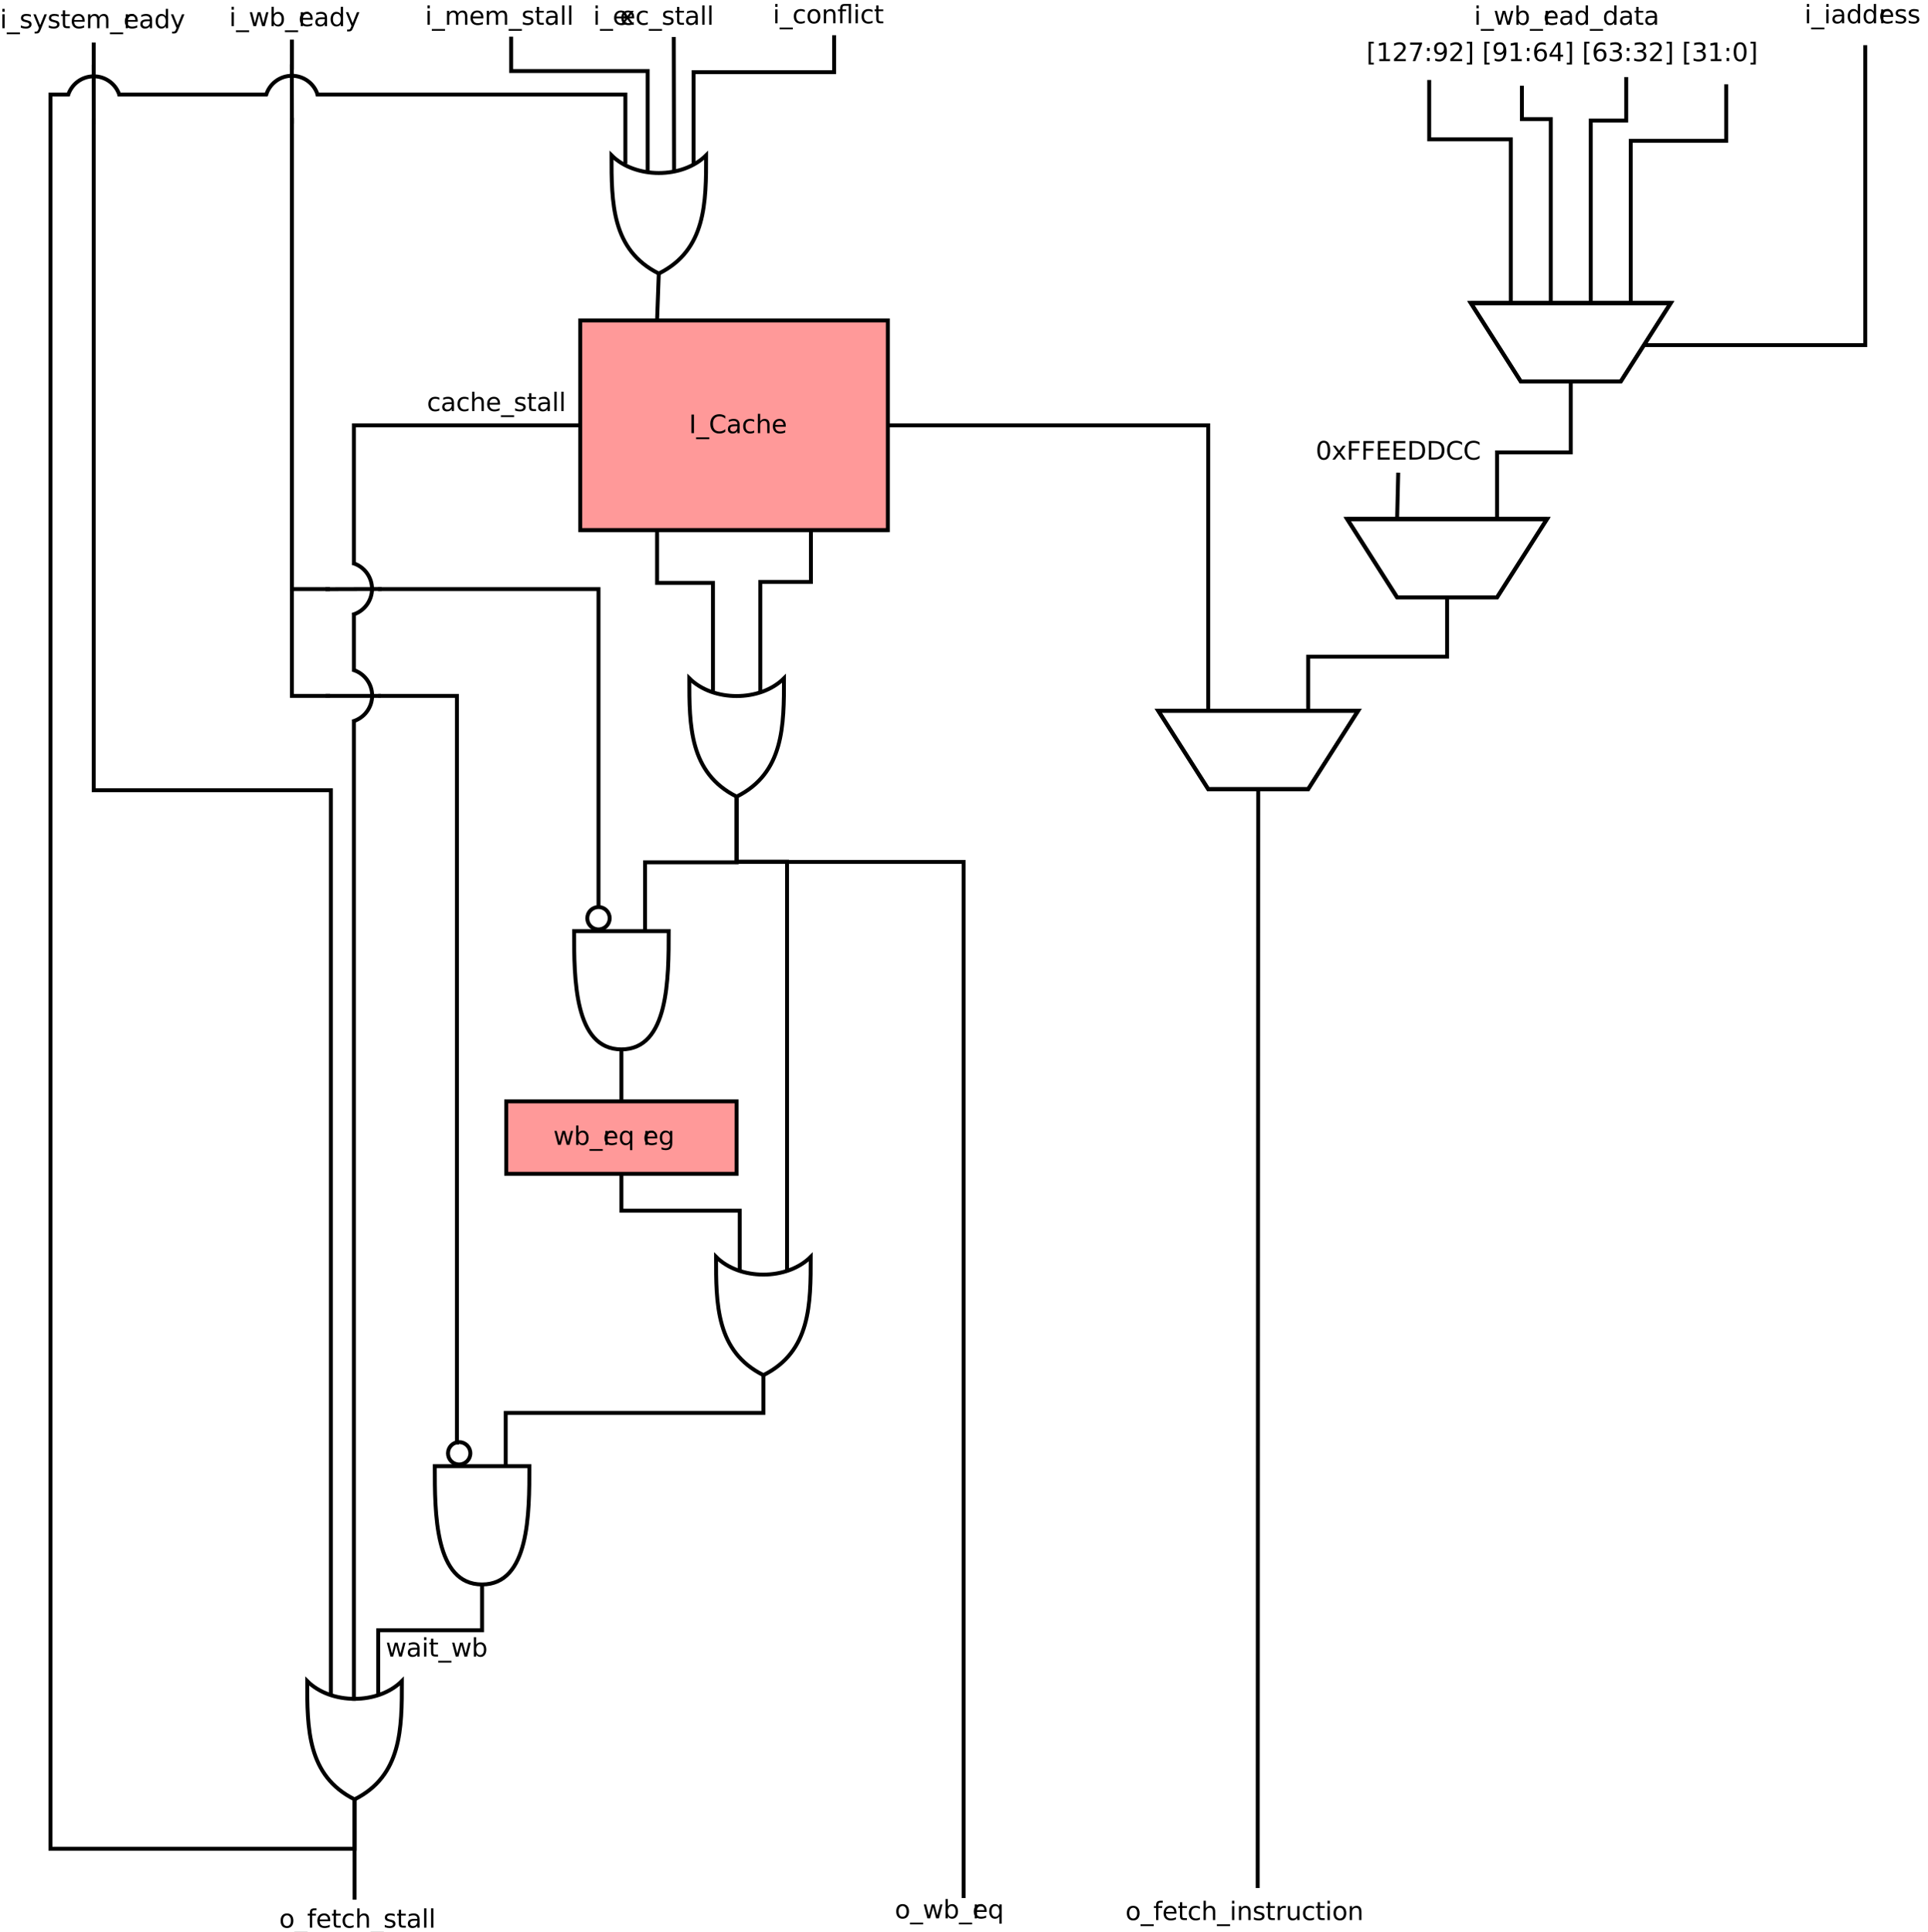<?xml version="1.0" encoding="UTF-8"?>
<svg xmlns="http://www.w3.org/2000/svg" xmlns:xlink="http://www.w3.org/1999/xlink" width="984pt" height="986pt" viewBox="0 0 984 986" version="1.1">
<defs>
<g>
<symbol overflow="visible" id="glyph0-0">
<path style="stroke:none;" d="M 0.641 2.297 L 0.641 -9.172 L 7.141 -9.172 L 7.141 2.297 Z M 1.375 1.578 L 6.422 1.578 L 6.422 -8.438 L 1.375 -8.438 Z M 1.375 1.578 "/>
</symbol>
<symbol overflow="visible" id="glyph0-1">
<path style="stroke:none;" d="M 1.281 -9.484 L 2.562 -9.484 L 2.562 0 L 1.281 0 Z M 1.281 -9.484 "/>
</symbol>
<symbol overflow="visible" id="glyph0-2">
<path style="stroke:none;" d="M 6.625 2.156 L 6.625 3.062 L -0.125 3.062 L -0.125 2.156 Z M 6.625 2.156 "/>
</symbol>
<symbol overflow="visible" id="glyph0-3">
<path style="stroke:none;" d="M 8.375 -8.75 L 8.375 -7.391 C 7.938 -7.797 7.473 -8.098 6.984 -8.297 C 6.504 -8.492 5.988 -8.594 5.438 -8.594 C 4.352 -8.594 3.52 -8.258 2.938 -7.594 C 2.363 -6.938 2.078 -5.984 2.078 -4.734 C 2.078 -3.484 2.363 -2.523 2.938 -1.859 C 3.52 -1.203 4.352 -0.875 5.438 -0.875 C 5.988 -0.875 6.504 -0.973 6.984 -1.172 C 7.473 -1.367 7.938 -1.664 8.375 -2.062 L 8.375 -0.734 C 7.926 -0.422 7.453 -0.188 6.953 -0.031 C 6.453 0.113 5.922 0.188 5.359 0.188 C 3.922 0.188 2.789 -0.25 1.969 -1.125 C 1.145 -2.008 0.734 -3.211 0.734 -4.734 C 0.734 -6.254 1.145 -7.453 1.969 -8.328 C 2.789 -9.211 3.922 -9.656 5.359 -9.656 C 5.922 -9.656 6.453 -9.578 6.953 -9.422 C 7.461 -9.273 7.938 -9.051 8.375 -8.75 Z M 8.375 -8.75 "/>
</symbol>
<symbol overflow="visible" id="glyph0-4">
<path style="stroke:none;" d="M 4.453 -3.578 C 3.516 -3.578 2.863 -3.469 2.5 -3.25 C 2.133 -3.031 1.953 -2.66 1.953 -2.141 C 1.953 -1.734 2.086 -1.406 2.359 -1.156 C 2.629 -0.914 3 -0.797 3.469 -0.797 C 4.113 -0.797 4.633 -1.023 5.031 -1.484 C 5.426 -1.941 5.625 -2.551 5.625 -3.312 L 5.625 -3.578 Z M 6.781 -4.062 L 6.781 0 L 5.625 0 L 5.625 -1.078 C 5.352 -0.648 5.02 -0.332 4.625 -0.125 C 4.227 0.082 3.738 0.188 3.156 0.188 C 2.426 0.188 1.848 -0.016 1.422 -0.422 C 0.992 -0.836 0.781 -1.383 0.781 -2.062 C 0.781 -2.863 1.047 -3.469 1.578 -3.875 C 2.117 -4.281 2.922 -4.484 3.984 -4.484 L 5.625 -4.484 L 5.625 -4.609 C 5.625 -5.141 5.445 -5.551 5.094 -5.844 C 4.738 -6.145 4.238 -6.297 3.594 -6.297 C 3.188 -6.297 2.789 -6.242 2.406 -6.141 C 2.02 -6.047 1.648 -5.898 1.297 -5.703 L 1.297 -6.781 C 1.723 -6.945 2.141 -7.07 2.547 -7.156 C 2.953 -7.238 3.344 -7.281 3.719 -7.281 C 4.75 -7.281 5.516 -7.016 6.016 -6.484 C 6.523 -5.953 6.781 -5.145 6.781 -4.062 Z M 6.781 -4.062 "/>
</symbol>
<symbol overflow="visible" id="glyph0-5">
<path style="stroke:none;" d="M 6.344 -6.844 L 6.344 -5.75 C 6.008 -5.926 5.676 -6.062 5.344 -6.156 C 5.008 -6.25 4.676 -6.297 4.344 -6.297 C 3.582 -6.297 2.992 -6.051 2.578 -5.562 C 2.16 -5.082 1.953 -4.41 1.953 -3.547 C 1.953 -2.68 2.16 -2.008 2.578 -1.531 C 2.992 -1.051 3.582 -0.812 4.344 -0.812 C 4.676 -0.812 5.008 -0.852 5.344 -0.938 C 5.676 -1.031 6.008 -1.172 6.344 -1.359 L 6.344 -0.266 C 6.02 -0.117 5.68 -0.008 5.328 0.062 C 4.984 0.145 4.613 0.188 4.219 0.188 C 3.145 0.188 2.289 -0.145 1.656 -0.812 C 1.031 -1.488 0.719 -2.398 0.719 -3.547 C 0.719 -4.703 1.035 -5.613 1.672 -6.281 C 2.305 -6.945 3.18 -7.281 4.297 -7.281 C 4.648 -7.281 5 -7.242 5.344 -7.172 C 5.688 -7.098 6.02 -6.988 6.344 -6.844 Z M 6.344 -6.844 "/>
</symbol>
<symbol overflow="visible" id="glyph0-6">
<path style="stroke:none;" d="M 7.141 -4.297 L 7.141 0 L 5.969 0 L 5.969 -4.25 C 5.969 -4.926 5.836 -5.43 5.578 -5.766 C 5.316 -6.098 4.922 -6.266 4.391 -6.266 C 3.766 -6.266 3.27 -6.062 2.906 -5.656 C 2.539 -5.258 2.359 -4.711 2.359 -4.016 L 2.359 0 L 1.188 0 L 1.188 -9.875 L 2.359 -9.875 L 2.359 -6 C 2.641 -6.426 2.969 -6.742 3.344 -6.953 C 3.719 -7.172 4.156 -7.281 4.656 -7.281 C 5.469 -7.281 6.082 -7.023 6.5 -6.516 C 6.926 -6.016 7.141 -5.273 7.141 -4.297 Z M 7.141 -4.297 "/>
</symbol>
<symbol overflow="visible" id="glyph0-7">
<path style="stroke:none;" d="M 7.312 -3.844 L 7.312 -3.281 L 1.938 -3.281 C 1.988 -2.469 2.227 -1.852 2.656 -1.438 C 3.094 -1.02 3.695 -0.812 4.469 -0.812 C 4.914 -0.812 5.348 -0.863 5.766 -0.969 C 6.191 -1.082 6.613 -1.25 7.031 -1.469 L 7.031 -0.359 C 6.613 -0.18 6.18 -0.047 5.734 0.047 C 5.297 0.141 4.852 0.188 4.406 0.188 C 3.27 0.188 2.367 -0.141 1.703 -0.797 C 1.047 -1.461 0.719 -2.359 0.719 -3.484 C 0.719 -4.648 1.031 -5.57 1.656 -6.25 C 2.289 -6.938 3.141 -7.281 4.203 -7.281 C 5.16 -7.281 5.914 -6.973 6.469 -6.359 C 7.031 -5.742 7.312 -4.906 7.312 -3.844 Z M 6.141 -4.188 C 6.129 -4.82 5.945 -5.332 5.594 -5.719 C 5.25 -6.102 4.789 -6.297 4.219 -6.297 C 3.562 -6.297 3.035 -6.109 2.641 -5.734 C 2.254 -5.367 2.031 -4.852 1.969 -4.188 Z M 6.141 -4.188 "/>
</symbol>
<symbol overflow="visible" id="glyph0-8">
<path style="stroke:none;" d="M 0.547 -7.109 L 1.719 -7.109 L 3.172 -1.562 L 4.625 -7.109 L 6 -7.109 L 7.469 -1.562 L 8.922 -7.109 L 10.094 -7.109 L 8.234 0 L 6.844 0 L 5.312 -5.828 L 3.781 0 L 2.406 0 Z M 0.547 -7.109 "/>
</symbol>
<symbol overflow="visible" id="glyph0-9">
<path style="stroke:none;" d="M 6.328 -3.547 C 6.328 -4.41 6.148 -5.082 5.797 -5.562 C 5.441 -6.051 4.957 -6.297 4.344 -6.297 C 3.727 -6.297 3.242 -6.051 2.891 -5.562 C 2.535 -5.082 2.359 -4.41 2.359 -3.547 C 2.359 -2.691 2.535 -2.02 2.891 -1.531 C 3.242 -1.039 3.727 -0.797 4.344 -0.797 C 4.957 -0.797 5.441 -1.039 5.797 -1.531 C 6.148 -2.02 6.328 -2.691 6.328 -3.547 Z M 2.359 -6.031 C 2.598 -6.457 2.906 -6.77 3.281 -6.969 C 3.656 -7.176 4.102 -7.281 4.625 -7.281 C 5.488 -7.281 6.191 -6.938 6.734 -6.25 C 7.273 -5.562 7.547 -4.66 7.547 -3.547 C 7.547 -2.43 7.273 -1.531 6.734 -0.844 C 6.191 -0.156 5.488 0.188 4.625 0.188 C 4.102 0.188 3.656 0.082 3.281 -0.125 C 2.906 -0.332 2.598 -0.645 2.359 -1.062 L 2.359 0 L 1.188 0 L 1.188 -9.875 L 2.359 -9.875 Z M 2.359 -6.031 "/>
</symbol>
<symbol overflow="visible" id="glyph0-10">
<path style="stroke:none;" d="M 5.344 -6.016 C 5.207 -6.086 5.062 -6.141 4.906 -6.172 C 4.758 -6.211 4.594 -6.234 4.406 -6.234 C 3.75 -6.234 3.242 -6.02 2.891 -5.594 C 2.535 -5.164 2.359 -4.551 2.359 -3.75 L 2.359 0 L 1.188 0 L 1.188 -7.109 L 2.359 -7.109 L 2.359 -6 C 2.598 -6.438 2.914 -6.758 3.312 -6.969 C 3.707 -7.176 4.188 -7.281 4.75 -7.281 C 4.832 -7.281 4.922 -7.273 5.016 -7.266 C 5.109 -7.254 5.219 -7.238 5.344 -7.219 Z M 5.344 -6.016 "/>
</symbol>
<symbol overflow="visible" id="glyph0-11">
<path style="stroke:none;" d="M 1.922 -3.547 C 1.922 -2.691 2.098 -2.02 2.453 -1.531 C 2.805 -1.039 3.289 -0.797 3.906 -0.797 C 4.531 -0.797 5.02 -1.039 5.375 -1.531 C 5.727 -2.02 5.906 -2.691 5.906 -3.547 C 5.906 -4.41 5.727 -5.082 5.375 -5.562 C 5.02 -6.051 4.531 -6.297 3.906 -6.297 C 3.289 -6.297 2.805 -6.051 2.453 -5.562 C 2.098 -5.082 1.922 -4.41 1.922 -3.547 Z M 5.906 -1.062 C 5.656 -0.645 5.344 -0.332 4.969 -0.125 C 4.594 0.082 4.145 0.188 3.625 0.188 C 2.77 0.188 2.07 -0.156 1.531 -0.844 C 0.988 -1.531 0.719 -2.43 0.719 -3.547 C 0.719 -4.66 0.988 -5.562 1.531 -6.25 C 2.07 -6.938 2.77 -7.281 3.625 -7.281 C 4.145 -7.281 4.594 -7.176 4.969 -6.969 C 5.344 -6.77 5.656 -6.457 5.906 -6.031 L 5.906 -7.109 L 7.078 -7.109 L 7.078 2.703 L 5.906 2.703 Z M 5.906 -1.062 "/>
</symbol>
<symbol overflow="visible" id="glyph0-12">
<path style="stroke:none;" d=""/>
</symbol>
<symbol overflow="visible" id="glyph0-13">
<path style="stroke:none;" d="M 5.906 -3.641 C 5.906 -4.484 5.727 -5.133 5.375 -5.594 C 5.031 -6.062 4.539 -6.297 3.906 -6.297 C 3.281 -6.297 2.789 -6.062 2.438 -5.594 C 2.094 -5.133 1.922 -4.484 1.922 -3.641 C 1.922 -2.797 2.094 -2.141 2.438 -1.672 C 2.789 -1.211 3.281 -0.984 3.906 -0.984 C 4.539 -0.984 5.031 -1.211 5.375 -1.672 C 5.727 -2.141 5.906 -2.797 5.906 -3.641 Z M 7.078 -0.875 C 7.078 0.332 6.805 1.227 6.266 1.812 C 5.723 2.406 4.898 2.703 3.797 2.703 C 3.391 2.703 3.004 2.672 2.641 2.609 C 2.273 2.547 1.922 2.453 1.578 2.328 L 1.578 1.188 C 1.922 1.375 2.258 1.508 2.594 1.594 C 2.926 1.688 3.266 1.734 3.609 1.734 C 4.379 1.734 4.953 1.535 5.328 1.141 C 5.711 0.742 5.906 0.141 5.906 -0.672 L 5.906 -1.25 C 5.664 -0.832 5.352 -0.52 4.969 -0.312 C 4.594 -0.102 4.145 0 3.625 0 C 2.75 0 2.047 -0.332 1.516 -1 C 0.984 -1.664 0.719 -2.547 0.719 -3.641 C 0.719 -4.734 0.984 -5.613 1.516 -6.281 C 2.047 -6.945 2.75 -7.281 3.625 -7.281 C 4.145 -7.281 4.594 -7.176 4.969 -6.969 C 5.352 -6.758 5.664 -6.445 5.906 -6.031 L 5.906 -7.109 L 7.078 -7.109 Z M 7.078 -0.875 "/>
</symbol>
<symbol overflow="visible" id="glyph0-14">
<path style="stroke:none;" d="M 1.219 -7.109 L 2.391 -7.109 L 2.391 0 L 1.219 0 Z M 1.219 -9.875 L 2.391 -9.875 L 2.391 -8.391 L 1.219 -8.391 Z M 1.219 -9.875 "/>
</symbol>
<symbol overflow="visible" id="glyph0-15">
<path style="stroke:none;" d="M 5.906 -6.031 L 5.906 -9.875 L 7.078 -9.875 L 7.078 0 L 5.906 0 L 5.906 -1.062 C 5.656 -0.645 5.344 -0.332 4.969 -0.125 C 4.594 0.082 4.145 0.188 3.625 0.188 C 2.77 0.188 2.07 -0.156 1.531 -0.844 C 0.988 -1.531 0.719 -2.43 0.719 -3.547 C 0.719 -4.66 0.988 -5.562 1.531 -6.25 C 2.07 -6.938 2.77 -7.281 3.625 -7.281 C 4.145 -7.281 4.594 -7.176 4.969 -6.969 C 5.344 -6.77 5.656 -6.457 5.906 -6.031 Z M 1.922 -3.547 C 1.922 -2.691 2.098 -2.02 2.453 -1.531 C 2.805 -1.039 3.289 -0.797 3.906 -0.797 C 4.531 -0.797 5.02 -1.039 5.375 -1.531 C 5.727 -2.02 5.906 -2.691 5.906 -3.547 C 5.906 -4.41 5.727 -5.082 5.375 -5.562 C 5.02 -6.051 4.531 -6.297 3.906 -6.297 C 3.289 -6.297 2.805 -6.051 2.453 -5.562 C 2.098 -5.082 1.922 -4.41 1.922 -3.547 Z M 1.922 -3.547 "/>
</symbol>
<symbol overflow="visible" id="glyph0-16">
<path style="stroke:none;" d="M 2.375 -9.125 L 2.375 -7.109 L 4.781 -7.109 L 4.781 -6.203 L 2.375 -6.203 L 2.375 -2.344 C 2.375 -1.758 2.453 -1.383 2.609 -1.219 C 2.773 -1.062 3.102 -0.984 3.594 -0.984 L 4.781 -0.984 L 4.781 0 L 3.594 0 C 2.688 0 2.062 -0.164 1.719 -0.5 C 1.375 -0.844 1.203 -1.457 1.203 -2.344 L 1.203 -6.203 L 0.344 -6.203 L 0.344 -7.109 L 1.203 -7.109 L 1.203 -9.125 Z M 2.375 -9.125 "/>
</symbol>
<symbol overflow="visible" id="glyph0-17">
<path style="stroke:none;" d="M 5.75 -6.906 L 5.75 -5.797 C 5.426 -5.961 5.086 -6.086 4.734 -6.172 C 4.379 -6.254 4.008 -6.297 3.625 -6.297 C 3.039 -6.297 2.602 -6.207 2.312 -6.031 C 2.031 -5.852 1.891 -5.586 1.891 -5.234 C 1.891 -4.961 1.988 -4.75 2.188 -4.594 C 2.395 -4.445 2.816 -4.301 3.453 -4.156 L 3.844 -4.062 C 4.676 -3.883 5.266 -3.633 5.609 -3.312 C 5.961 -2.988 6.141 -2.539 6.141 -1.969 C 6.141 -1.301 5.879 -0.773 5.359 -0.391 C 4.836 -0.004 4.117 0.188 3.203 0.188 C 2.816 0.188 2.414 0.148 2 0.078 C 1.594 0.004 1.16 -0.109 0.703 -0.266 L 0.703 -1.469 C 1.141 -1.238 1.566 -1.066 1.984 -0.953 C 2.398 -0.848 2.812 -0.797 3.219 -0.797 C 3.77 -0.797 4.191 -0.891 4.484 -1.078 C 4.785 -1.266 4.938 -1.531 4.938 -1.875 C 4.938 -2.188 4.828 -2.426 4.609 -2.594 C 4.398 -2.77 3.938 -2.938 3.219 -3.094 L 2.812 -3.188 C 2.082 -3.344 1.555 -3.578 1.234 -3.891 C 0.91 -4.203 0.75 -4.633 0.75 -5.188 C 0.75 -5.852 0.984 -6.367 1.453 -6.734 C 1.93 -7.098 2.609 -7.281 3.484 -7.281 C 3.91 -7.281 4.316 -7.25 4.703 -7.188 C 5.086 -7.125 5.438 -7.031 5.75 -6.906 Z M 5.75 -6.906 "/>
</symbol>
<symbol overflow="visible" id="glyph0-18">
<path style="stroke:none;" d="M 4.188 0.656 C 3.852 1.508 3.531 2.062 3.219 2.312 C 2.906 2.57 2.488 2.703 1.969 2.703 L 1.031 2.703 L 1.031 1.734 L 1.719 1.734 C 2.039 1.734 2.289 1.656 2.469 1.5 C 2.645 1.344 2.836 0.984 3.047 0.422 L 3.266 -0.109 L 0.391 -7.109 L 1.625 -7.109 L 3.844 -1.547 L 6.062 -7.109 L 7.312 -7.109 Z M 4.188 0.656 "/>
</symbol>
<symbol overflow="visible" id="glyph0-19">
<path style="stroke:none;" d="M 6.766 -5.75 C 7.055 -6.27 7.406 -6.656 7.812 -6.906 C 8.219 -7.156 8.695 -7.281 9.25 -7.281 C 9.988 -7.281 10.555 -7.02 10.953 -6.5 C 11.359 -5.977 11.562 -5.242 11.562 -4.297 L 11.562 0 L 10.391 0 L 10.391 -4.25 C 10.391 -4.938 10.266 -5.441 10.016 -5.766 C 9.773 -6.098 9.41 -6.266 8.922 -6.266 C 8.316 -6.266 7.836 -6.062 7.484 -5.656 C 7.129 -5.258 6.953 -4.711 6.953 -4.016 L 6.953 0 L 5.781 0 L 5.781 -4.25 C 5.781 -4.938 5.66 -5.441 5.422 -5.766 C 5.18 -6.098 4.805 -6.266 4.297 -6.266 C 3.703 -6.266 3.227 -6.062 2.875 -5.656 C 2.531 -5.25 2.359 -4.703 2.359 -4.016 L 2.359 0 L 1.188 0 L 1.188 -7.109 L 2.359 -7.109 L 2.359 -6 C 2.617 -6.438 2.938 -6.758 3.312 -6.969 C 3.688 -7.176 4.129 -7.281 4.641 -7.281 C 5.16 -7.281 5.598 -7.148 5.953 -6.891 C 6.316 -6.629 6.586 -6.25 6.766 -5.75 Z M 6.766 -5.75 "/>
</symbol>
<symbol overflow="visible" id="glyph0-20">
<path style="stroke:none;" d="M 3.984 -6.297 C 3.359 -6.297 2.863 -6.051 2.5 -5.562 C 2.133 -5.07 1.953 -4.398 1.953 -3.547 C 1.953 -2.691 2.129 -2.02 2.484 -1.531 C 2.848 -1.051 3.348 -0.812 3.984 -0.812 C 4.598 -0.812 5.086 -1.055 5.453 -1.547 C 5.816 -2.035 6 -2.703 6 -3.547 C 6 -4.391 5.816 -5.055 5.453 -5.547 C 5.086 -6.047 4.598 -6.297 3.984 -6.297 Z M 3.984 -7.281 C 4.992 -7.281 5.789 -6.945 6.375 -6.281 C 6.957 -5.625 7.25 -4.711 7.25 -3.547 C 7.25 -2.379 6.957 -1.461 6.375 -0.797 C 5.789 -0.141 4.992 0.188 3.984 0.188 C 2.961 0.188 2.16 -0.141 1.578 -0.797 C 1.004 -1.461 0.719 -2.379 0.719 -3.547 C 0.719 -4.711 1.004 -5.625 1.578 -6.281 C 2.16 -6.945 2.961 -7.281 3.984 -7.281 Z M 3.984 -7.281 "/>
</symbol>
<symbol overflow="visible" id="glyph0-21">
<path style="stroke:none;" d="M 7.141 -4.297 L 7.141 0 L 5.969 0 L 5.969 -4.25 C 5.969 -4.926 5.836 -5.43 5.578 -5.766 C 5.316 -6.098 4.922 -6.266 4.391 -6.266 C 3.766 -6.266 3.27 -6.062 2.906 -5.656 C 2.539 -5.258 2.359 -4.711 2.359 -4.016 L 2.359 0 L 1.188 0 L 1.188 -7.109 L 2.359 -7.109 L 2.359 -6 C 2.641 -6.426 2.969 -6.742 3.344 -6.953 C 3.719 -7.172 4.156 -7.281 4.656 -7.281 C 5.469 -7.281 6.082 -7.023 6.5 -6.516 C 6.926 -6.016 7.141 -5.273 7.141 -4.297 Z M 7.141 -4.297 "/>
</symbol>
<symbol overflow="visible" id="glyph0-22">
<path style="stroke:none;" d="M 3.719 -9.875 L 6.969 -9.875 L 6.969 0 L 5.797 0 L 5.797 -8.906 L 3.703 -8.906 C 3.285 -8.906 2.992 -8.816 2.828 -8.641 C 2.672 -8.473 2.594 -8.172 2.594 -7.734 L 2.594 -7.109 L 4.516 -7.109 L 4.516 -6.203 L 2.594 -6.203 L 2.594 0 L 1.422 0 L 1.422 -6.203 L 0.297 -6.203 L 0.297 -7.109 L 1.422 -7.109 L 1.422 -7.609 C 1.422 -8.398 1.602 -8.973 1.969 -9.328 C 2.332 -9.691 2.914 -9.875 3.719 -9.875 Z M 3.719 -9.875 "/>
</symbol>
<symbol overflow="visible" id="glyph0-23">
<path style="stroke:none;" d="M 7.141 -7.109 L 4.562 -3.656 L 7.266 0 L 5.891 0 L 3.828 -2.797 L 1.75 0 L 0.375 0 L 3.141 -3.719 L 0.609 -7.109 L 1.984 -7.109 L 3.875 -4.578 L 5.75 -7.109 Z M 7.141 -7.109 "/>
</symbol>
<symbol overflow="visible" id="glyph0-24">
<path style="stroke:none;" d="M 1.219 -9.875 L 2.391 -9.875 L 2.391 0 L 1.219 0 Z M 1.219 -9.875 "/>
</symbol>
<symbol overflow="visible" id="glyph0-25">
<path style="stroke:none;" d="M 4.828 -9.875 L 4.828 -8.906 L 3.703 -8.906 C 3.285 -8.906 2.992 -8.816 2.828 -8.641 C 2.672 -8.473 2.594 -8.172 2.594 -7.734 L 2.594 -7.109 L 4.516 -7.109 L 4.516 -6.203 L 2.594 -6.203 L 2.594 0 L 1.422 0 L 1.422 -6.203 L 0.297 -6.203 L 0.297 -7.109 L 1.422 -7.109 L 1.422 -7.609 C 1.422 -8.398 1.602 -8.973 1.969 -9.328 C 2.332 -9.691 2.914 -9.875 3.719 -9.875 Z M 4.828 -9.875 "/>
</symbol>
<symbol overflow="visible" id="glyph0-26">
<path style="stroke:none;" d="M 4.125 -8.641 C 3.469 -8.641 2.973 -8.312 2.641 -7.656 C 2.305 -7.008 2.141 -6.035 2.141 -4.734 C 2.141 -3.43 2.305 -2.453 2.641 -1.797 C 2.973 -1.148 3.469 -0.828 4.125 -0.828 C 4.789 -0.828 5.289 -1.148 5.625 -1.797 C 5.957 -2.453 6.125 -3.43 6.125 -4.734 C 6.125 -6.035 5.957 -7.008 5.625 -7.656 C 5.289 -8.312 4.789 -8.641 4.125 -8.641 Z M 4.125 -9.656 C 5.188 -9.656 6 -9.234 6.562 -8.391 C 7.125 -7.547 7.406 -6.328 7.406 -4.734 C 7.406 -3.141 7.125 -1.922 6.562 -1.078 C 6 -0.234 5.188 0.188 4.125 0.188 C 3.07 0.188 2.266 -0.234 1.703 -1.078 C 1.141 -1.922 0.859 -3.141 0.859 -4.734 C 0.859 -6.328 1.141 -7.547 1.703 -8.391 C 2.266 -9.234 3.07 -9.656 4.125 -9.656 Z M 4.125 -9.656 "/>
</symbol>
<symbol overflow="visible" id="glyph0-27">
<path style="stroke:none;" d="M 1.281 -9.484 L 6.719 -9.484 L 6.719 -8.391 L 2.562 -8.391 L 2.562 -5.609 L 6.312 -5.609 L 6.312 -4.531 L 2.562 -4.531 L 2.562 0 L 1.281 0 Z M 1.281 -9.484 "/>
</symbol>
<symbol overflow="visible" id="glyph0-28">
<path style="stroke:none;" d="M 1.281 -9.484 L 7.266 -9.484 L 7.266 -8.391 L 2.562 -8.391 L 2.562 -5.594 L 7.078 -5.594 L 7.078 -4.516 L 2.562 -4.516 L 2.562 -1.078 L 7.375 -1.078 L 7.375 0 L 1.281 0 Z M 1.281 -9.484 "/>
</symbol>
<symbol overflow="visible" id="glyph0-29">
<path style="stroke:none;" d="M 2.562 -8.422 L 2.562 -1.047 L 4.109 -1.047 C 5.41 -1.047 6.363 -1.344 6.969 -1.938 C 7.582 -2.531 7.891 -3.469 7.891 -4.75 C 7.891 -6.02 7.582 -6.945 6.969 -7.531 C 6.363 -8.125 5.41 -8.422 4.109 -8.422 Z M 1.281 -9.484 L 3.906 -9.484 C 5.75 -9.484 7.098 -9.098 7.953 -8.328 C 8.816 -7.566 9.25 -6.375 9.25 -4.75 C 9.25 -3.113 8.816 -1.91 7.953 -1.141 C 7.086 -0.379 5.738 0 3.906 0 L 1.281 0 Z M 1.281 -9.484 "/>
</symbol>
<symbol overflow="visible" id="glyph0-30">
<path style="stroke:none;" d="M 1.125 -9.875 L 3.812 -9.875 L 3.812 -8.969 L 2.281 -8.969 L 2.281 0.812 L 3.812 0.812 L 3.812 1.719 L 1.125 1.719 Z M 1.125 -9.875 "/>
</symbol>
<symbol overflow="visible" id="glyph0-31">
<path style="stroke:none;" d="M 1.609 -1.078 L 3.703 -1.078 L 3.703 -8.312 L 1.422 -7.859 L 1.422 -9.016 L 3.688 -9.484 L 4.984 -9.484 L 4.984 -1.078 L 7.078 -1.078 L 7.078 0 L 1.609 0 Z M 1.609 -1.078 "/>
</symbol>
<symbol overflow="visible" id="glyph0-32">
<path style="stroke:none;" d="M 2.5 -1.078 L 6.969 -1.078 L 6.969 0 L 0.953 0 L 0.953 -1.078 C 1.441 -1.578 2.102 -2.25 2.938 -3.094 C 3.781 -3.945 4.312 -4.5 4.531 -4.75 C 4.938 -5.207 5.219 -5.598 5.375 -5.922 C 5.539 -6.242 5.625 -6.555 5.625 -6.859 C 5.625 -7.367 5.445 -7.781 5.094 -8.094 C 4.75 -8.406 4.289 -8.562 3.719 -8.562 C 3.312 -8.562 2.883 -8.492 2.438 -8.359 C 2 -8.223 1.523 -8.008 1.016 -7.719 L 1.016 -9.016 C 1.535 -9.223 2.02 -9.379 2.469 -9.484 C 2.914 -9.598 3.32 -9.656 3.688 -9.656 C 4.676 -9.656 5.461 -9.406 6.047 -8.906 C 6.629 -8.414 6.922 -7.758 6.922 -6.938 C 6.922 -6.551 6.848 -6.18 6.703 -5.828 C 6.555 -5.484 6.289 -5.078 5.906 -4.609 C 5.801 -4.484 5.461 -4.125 4.891 -3.531 C 4.328 -2.945 3.531 -2.129 2.5 -1.078 Z M 2.5 -1.078 "/>
</symbol>
<symbol overflow="visible" id="glyph0-33">
<path style="stroke:none;" d="M 1.062 -9.484 L 7.156 -9.484 L 7.156 -8.938 L 3.719 0 L 2.375 0 L 5.625 -8.391 L 1.062 -8.391 Z M 1.062 -9.484 "/>
</symbol>
<symbol overflow="visible" id="glyph0-34">
<path style="stroke:none;" d="M 1.531 -1.609 L 2.859 -1.609 L 2.859 0 L 1.531 0 Z M 1.531 -6.719 L 2.859 -6.719 L 2.859 -5.109 L 1.531 -5.109 Z M 1.531 -6.719 "/>
</symbol>
<symbol overflow="visible" id="glyph0-35">
<path style="stroke:none;" d="M 1.422 -0.203 L 1.422 -1.359 C 1.742 -1.211 2.07 -1.098 2.406 -1.016 C 2.738 -0.93 3.062 -0.891 3.375 -0.891 C 4.219 -0.891 4.863 -1.176 5.312 -1.75 C 5.758 -2.32 6.016 -3.188 6.078 -4.344 C 5.836 -3.977 5.523 -3.695 5.141 -3.5 C 4.766 -3.312 4.348 -3.219 3.891 -3.219 C 2.941 -3.219 2.191 -3.504 1.641 -4.078 C 1.086 -4.648 0.812 -5.43 0.812 -6.422 C 0.812 -7.398 1.098 -8.18 1.672 -8.766 C 2.254 -9.359 3.023 -9.656 3.984 -9.656 C 5.078 -9.656 5.91 -9.234 6.484 -8.391 C 7.066 -7.547 7.359 -6.328 7.359 -4.734 C 7.359 -3.234 7.004 -2.035 6.297 -1.141 C 5.586 -0.254 4.633 0.188 3.438 0.188 C 3.113 0.188 2.785 0.156 2.453 0.094 C 2.129 0.031 1.785 -0.066 1.422 -0.203 Z M 3.984 -4.219 C 4.555 -4.219 5.008 -4.41 5.344 -4.797 C 5.688 -5.191 5.859 -5.734 5.859 -6.422 C 5.859 -7.109 5.688 -7.648 5.344 -8.047 C 5.008 -8.441 4.555 -8.641 3.984 -8.641 C 3.398 -8.641 2.941 -8.441 2.609 -8.047 C 2.273 -7.648 2.109 -7.109 2.109 -6.422 C 2.109 -5.734 2.273 -5.191 2.609 -4.797 C 2.941 -4.41 3.398 -4.219 3.984 -4.219 Z M 3.984 -4.219 "/>
</symbol>
<symbol overflow="visible" id="glyph0-36">
<path style="stroke:none;" d="M 3.953 -9.875 L 3.953 1.719 L 1.266 1.719 L 1.266 0.812 L 2.781 0.812 L 2.781 -8.969 L 1.266 -8.969 L 1.266 -9.875 Z M 3.953 -9.875 "/>
</symbol>
<symbol overflow="visible" id="glyph0-37">
<path style="stroke:none;" d="M 4.297 -5.25 C 3.711 -5.25 3.254 -5.051 2.922 -4.656 C 2.586 -4.258 2.422 -3.723 2.422 -3.047 C 2.422 -2.359 2.586 -1.816 2.922 -1.422 C 3.254 -1.023 3.711 -0.828 4.297 -0.828 C 4.867 -0.828 5.32 -1.023 5.656 -1.422 C 5.988 -1.816 6.156 -2.359 6.156 -3.047 C 6.156 -3.723 5.988 -4.258 5.656 -4.656 C 5.32 -5.051 4.867 -5.25 4.297 -5.25 Z M 6.844 -9.266 L 6.844 -8.094 C 6.52 -8.25 6.191 -8.363 5.859 -8.438 C 5.535 -8.52 5.211 -8.562 4.891 -8.562 C 4.047 -8.562 3.398 -8.273 2.953 -7.703 C 2.504 -7.141 2.25 -6.281 2.188 -5.125 C 2.438 -5.488 2.75 -5.77 3.125 -5.969 C 3.5 -6.164 3.914 -6.266 4.375 -6.266 C 5.32 -6.266 6.07 -5.973 6.625 -5.391 C 7.176 -4.816 7.453 -4.035 7.453 -3.047 C 7.453 -2.066 7.16 -1.281 6.578 -0.688 C 6.004 -0.102 5.242 0.188 4.297 0.188 C 3.191 0.188 2.348 -0.234 1.766 -1.078 C 1.191 -1.922 0.906 -3.141 0.906 -4.734 C 0.906 -6.223 1.258 -7.414 1.969 -8.312 C 2.688 -9.207 3.645 -9.656 4.844 -9.656 C 5.156 -9.656 5.473 -9.617 5.797 -9.547 C 6.129 -9.484 6.477 -9.391 6.844 -9.266 Z M 6.844 -9.266 "/>
</symbol>
<symbol overflow="visible" id="glyph0-38">
<path style="stroke:none;" d="M 4.906 -8.359 L 1.672 -3.297 L 4.906 -3.297 Z M 4.578 -9.484 L 6.188 -9.484 L 6.188 -3.297 L 7.547 -3.297 L 7.547 -2.234 L 6.188 -2.234 L 6.188 0 L 4.906 0 L 4.906 -2.234 L 0.641 -2.234 L 0.641 -3.469 Z M 4.578 -9.484 "/>
</symbol>
<symbol overflow="visible" id="glyph0-39">
<path style="stroke:none;" d="M 5.281 -5.109 C 5.895 -4.973 6.375 -4.695 6.719 -4.281 C 7.062 -3.875 7.234 -3.363 7.234 -2.75 C 7.234 -1.82 6.91 -1.098 6.266 -0.578 C 5.617 -0.066 4.703 0.188 3.516 0.188 C 3.117 0.188 2.707 0.145 2.281 0.062 C 1.863 -0.008 1.43 -0.125 0.984 -0.281 L 0.984 -1.531 C 1.348 -1.32 1.738 -1.16 2.156 -1.047 C 2.582 -0.941 3.023 -0.891 3.484 -0.891 C 4.285 -0.891 4.895 -1.047 5.312 -1.359 C 5.738 -1.68 5.953 -2.145 5.953 -2.75 C 5.953 -3.312 5.754 -3.75 5.359 -4.062 C 4.973 -4.375 4.43 -4.531 3.734 -4.531 L 2.625 -4.531 L 2.625 -5.594 L 3.781 -5.594 C 4.414 -5.594 4.898 -5.719 5.234 -5.969 C 5.566 -6.219 5.734 -6.582 5.734 -7.062 C 5.734 -7.539 5.562 -7.91 5.219 -8.172 C 4.875 -8.43 4.379 -8.562 3.734 -8.562 C 3.379 -8.562 3 -8.523 2.594 -8.453 C 2.195 -8.379 1.758 -8.258 1.281 -8.094 L 1.281 -9.25 C 1.758 -9.383 2.211 -9.484 2.641 -9.547 C 3.066 -9.617 3.469 -9.656 3.844 -9.656 C 4.82 -9.656 5.594 -9.43 6.156 -8.984 C 6.727 -8.547 7.016 -7.945 7.016 -7.188 C 7.016 -6.664 6.863 -6.223 6.562 -5.859 C 6.258 -5.492 5.832 -5.242 5.281 -5.109 Z M 5.281 -5.109 "/>
</symbol>
<symbol overflow="visible" id="glyph0-40">
<path style="stroke:none;" d="M 1.109 -2.812 L 1.109 -7.109 L 2.266 -7.109 L 2.266 -2.844 C 2.266 -2.176 2.395 -1.672 2.656 -1.328 C 2.926 -0.992 3.32 -0.828 3.844 -0.828 C 4.477 -0.828 4.977 -1.023 5.344 -1.422 C 5.707 -1.828 5.891 -2.379 5.891 -3.078 L 5.891 -7.109 L 7.062 -7.109 L 7.062 0 L 5.891 0 L 5.891 -1.094 C 5.609 -0.656 5.281 -0.332 4.906 -0.125 C 4.531 0.082 4.094 0.188 3.594 0.188 C 2.781 0.188 2.16 -0.066 1.734 -0.578 C 1.316 -1.086 1.109 -1.832 1.109 -2.812 Z M 4.047 -7.281 Z M 4.047 -7.281 "/>
</symbol>
</g>
</defs>
<g id="surface1272899">
<rect x="0" y="0" width="984" height="986" style="fill:rgb(100%,100%,100%);fill-opacity:1;stroke:none;"/>
<path style="fill-rule:evenodd;fill:rgb(100%,100%,100%);fill-opacity:1;stroke-width:0.1;stroke-linecap:butt;stroke-linejoin:miter;stroke:rgb(0%,0%,0%);stroke-opacity:1;stroke-miterlimit:10;" d="M 43.597 20.366 L 46.147 20.366 L 47.422 18.366 L 42.322 18.366 Z M 43.597 20.366 " transform="matrix(20,0,0,20,-158.878,-102.452)"/>
<path style="fill:none;stroke-width:0.1;stroke-linecap:butt;stroke-linejoin:miter;stroke:rgb(0%,0%,0%);stroke-opacity:1;stroke-miterlimit:10;" d="M 43.597 20.366 L 46.147 20.366 L 47.422 18.366 L 42.322 18.366 Z M 43.597 20.366 " transform="matrix(20,0,0,20,-158.878,-102.452)"/>
<path style="fill:none;stroke-width:0.1;stroke-linecap:butt;stroke-linejoin:miter;stroke:rgb(0%,0%,0%);stroke-opacity:1;stroke-miterlimit:10;" d="M 42.322 18.366 L 47.422 18.366 " transform="matrix(20,0,0,20,-158.878,-102.452)"/>
<path style="fill-rule:evenodd;fill:rgb(100%,100%,100%);fill-opacity:1;stroke-width:0.1;stroke-linecap:butt;stroke-linejoin:miter;stroke:rgb(0%,0%,0%);stroke-opacity:1;stroke-miterlimit:10;" d="M 38.776 25.259 L 41.326 25.259 L 42.601 23.259 L 37.501 23.259 Z M 38.776 25.259 " transform="matrix(20,0,0,20,-158.878,-102.452)"/>
<path style="fill:none;stroke-width:0.1;stroke-linecap:butt;stroke-linejoin:miter;stroke:rgb(0%,0%,0%);stroke-opacity:1;stroke-miterlimit:10;" d="M 38.776 25.259 L 41.326 25.259 L 42.601 23.259 L 37.501 23.259 Z M 38.776 25.259 " transform="matrix(20,0,0,20,-158.878,-102.452)"/>
<path style="fill:none;stroke-width:0.1;stroke-linecap:butt;stroke-linejoin:miter;stroke:rgb(0%,0%,0%);stroke-opacity:1;stroke-miterlimit:10;" d="M 37.501 23.259 L 42.601 23.259 " transform="matrix(20,0,0,20,-158.878,-102.452)"/>
<path style="fill:none;stroke-width:0.1;stroke-linecap:butt;stroke-linejoin:miter;stroke:rgb(0%,0%,0%);stroke-opacity:1;stroke-miterlimit:10;" d="M 44.872 20.366 L 44.872 21.879 L 41.326 21.879 L 41.326 23.259 " transform="matrix(20,0,0,20,-158.878,-102.452)"/>
<path style="fill:none;stroke-width:0.1;stroke-linecap:butt;stroke-linejoin:miter;stroke:rgb(0%,0%,0%);stroke-opacity:1;stroke-miterlimit:10;" d="M 48.028 14.856 L 48.028 16.666 L 46.147 16.666 L 46.147 18.366 " transform="matrix(20,0,0,20,-158.878,-102.452)"/>
<path style="fill-rule:evenodd;fill:rgb(100%,60%,60%);fill-opacity:1;stroke-width:0.1;stroke-linecap:butt;stroke-linejoin:miter;stroke:rgb(0%,0%,0%);stroke-opacity:1;stroke-miterlimit:10;" d="M 22.75 13.3 L 30.6 13.3 L 30.6 18.65 L 22.75 18.65 Z M 22.75 13.3 " transform="matrix(20,0,0,20,-158.878,-102.452)"/>
<g style="fill:rgb(0%,0%,0%);fill-opacity:1;">
  <use xlink:href="#glyph0-1" x="351.621" y="221.047"/>
  <use xlink:href="#glyph0-2" x="355.391" y="221.047"/>
  <use xlink:href="#glyph0-3" x="361.797" y="221.047"/>
  <use xlink:href="#glyph0-4" x="370.723" y="221.047"/>
  <use xlink:href="#glyph0-5" x="378.574" y="221.047"/>
  <use xlink:href="#glyph0-6" x="385.605" y="221.047"/>
  <use xlink:href="#glyph0-7" x="393.711" y="221.047"/>
</g>
<path style="fill:none;stroke-width:0.1;stroke-linecap:butt;stroke-linejoin:miter;stroke:rgb(0%,0%,0%);stroke-opacity:1;stroke-miterlimit:10;" d="M 22.75 13.3 L 30.6 13.3 " transform="matrix(20,0,0,20,-158.878,-102.452)"/>
<path style="fill:none;stroke-width:0.1;stroke-linecap:butt;stroke-linejoin:miter;stroke:rgb(0%,0%,0%);stroke-opacity:1;stroke-miterlimit:10;" d="M 22.75 18.65 L 30.6 18.65 " transform="matrix(20,0,0,20,-158.878,-102.452)"/>
<path style="fill:none;stroke-width:0.1;stroke-linecap:butt;stroke-linejoin:miter;stroke:rgb(0%,0%,0%);stroke-opacity:1;stroke-miterlimit:10;" d="M 30.6 15.975 L 38.776 15.975 L 38.776 23.259 " transform="matrix(20,0,0,20,-158.878,-102.452)"/>
<path style="fill-rule:evenodd;fill:rgb(100%,100%,100%);fill-opacity:1;stroke-width:0.1;stroke-linecap:butt;stroke-linejoin:miter;stroke:rgb(0%,0%,0%);stroke-opacity:1;stroke-miterlimit:10;" d="M 26.743 25.45 C 27.95 24.846 27.95 23.639 27.95 22.431 C 27.346 23.035 26.139 23.035 25.535 22.431 C 25.535 23.639 25.535 24.846 26.743 25.45 " transform="matrix(20,0,0,20,-158.878,-102.452)"/>
<path style="fill:none;stroke-width:0.05;stroke-linecap:butt;stroke-linejoin:miter;stroke:rgb(0%,0%,0%);stroke-opacity:1;stroke-miterlimit:10;" d="M 26.743 25.45 C 27.95 24.846 27.95 23.639 27.95 22.431 C 27.346 23.035 26.139 23.035 25.535 22.431 C 25.535 23.639 25.535 24.846 26.743 25.45 " transform="matrix(20,0,0,20,-158.878,-102.452)"/>
<path style="fill-rule:evenodd;fill:rgb(100%,100%,100%);fill-opacity:1;stroke-width:0.1;stroke-linecap:butt;stroke-linejoin:miter;stroke:rgb(0%,0%,0%);stroke-opacity:1;stroke-miterlimit:10;" d="M 27.425 40.212 C 28.632 39.608 28.632 38.401 28.632 37.193 C 28.028 37.797 26.821 37.797 26.217 37.193 C 26.217 38.401 26.217 39.608 27.425 40.212 " transform="matrix(20,0,0,20,-158.878,-102.452)"/>
<path style="fill:none;stroke-width:0.05;stroke-linecap:butt;stroke-linejoin:miter;stroke:rgb(0%,0%,0%);stroke-opacity:1;stroke-miterlimit:10;" d="M 27.425 40.212 C 28.632 39.608 28.632 38.401 28.632 37.193 C 28.028 37.797 26.821 37.797 26.217 37.193 C 26.217 38.401 26.217 39.608 27.425 40.212 " transform="matrix(20,0,0,20,-158.878,-102.452)"/>
<path style="fill:none;stroke-width:0.1;stroke-linecap:butt;stroke-linejoin:miter;stroke:rgb(0%,0%,0%);stroke-opacity:1;stroke-miterlimit:10;" d="M 24.712 18.65 L 24.712 19.997 L 26.139 19.997 L 26.139 22.793 " transform="matrix(20,0,0,20,-158.878,-102.452)"/>
<path style="fill:none;stroke-width:0.1;stroke-linecap:butt;stroke-linejoin:miter;stroke:rgb(0%,0%,0%);stroke-opacity:1;stroke-miterlimit:10;" d="M 28.637 18.65 L 28.637 19.972 L 27.346 19.972 L 27.346 22.793 " transform="matrix(20,0,0,20,-158.878,-102.452)"/>
<path style="fill-rule:evenodd;fill:rgb(100%,100%,100%);fill-opacity:1;stroke-width:0.1;stroke-linecap:butt;stroke-linejoin:miter;stroke:rgb(0%,0%,0%);stroke-opacity:1;stroke-miterlimit:10;" d="M 23.802 31.9 C 25.009 31.9 25.009 30.089 25.009 28.881 C 24.405 28.881 23.198 28.881 22.594 28.881 C 22.594 30.089 22.594 31.9 23.802 31.9 " transform="matrix(20,0,0,20,-158.878,-102.452)"/>
<path style="fill:none;stroke-width:0.05;stroke-linecap:butt;stroke-linejoin:miter;stroke:rgb(0%,0%,0%);stroke-opacity:1;stroke-miterlimit:10;" d="M 23.802 31.9 C 25.009 31.9 25.009 30.089 25.009 28.881 C 24.405 28.881 23.198 28.881 22.594 28.881 C 22.594 30.089 22.594 31.9 23.802 31.9 " transform="matrix(20,0,0,20,-158.878,-102.452)"/>
<path style="fill-rule:evenodd;fill:rgb(100%,100%,100%);fill-opacity:1;stroke-width:0.1;stroke-linecap:butt;stroke-linejoin:miter;stroke:rgb(0%,0%,0%);stroke-opacity:1;stroke-miterlimit:10;" d="M 23.502 28.553 C 23.502 28.71 23.374 28.838 23.217 28.838 C 23.059 28.838 22.931 28.71 22.931 28.553 C 22.931 28.395 23.059 28.267 23.217 28.267 C 23.374 28.267 23.502 28.395 23.502 28.553 " transform="matrix(20,0,0,20,-158.878,-102.452)"/>
<path style="fill:none;stroke-width:0.05;stroke-linecap:butt;stroke-linejoin:miter;stroke:rgb(0%,0%,0%);stroke-opacity:1;stroke-miterlimit:10;" d="M 23.502 28.553 C 23.502 28.71 23.374 28.838 23.217 28.838 C 23.059 28.838 22.931 28.71 22.931 28.553 C 22.931 28.395 23.059 28.267 23.217 28.267 C 23.374 28.267 23.502 28.395 23.502 28.553 " transform="matrix(20,0,0,20,-158.878,-102.452)"/>
<path style="fill:none;stroke-width:0.1;stroke-linecap:butt;stroke-linejoin:miter;stroke:rgb(0%,0%,0%);stroke-opacity:1;stroke-miterlimit:10;" d="M 24.405 28.881 L 24.405 27.126 L 26.743 27.126 L 26.743 25.45 " transform="matrix(20,0,0,20,-158.878,-102.452)"/>
<path style="fill-rule:evenodd;fill:rgb(100%,60%,60%);fill-opacity:1;stroke-width:0.1;stroke-linecap:butt;stroke-linejoin:miter;stroke:rgb(0%,0%,0%);stroke-opacity:1;stroke-miterlimit:10;" d="M 20.862 33.226 L 26.741 33.226 L 26.741 35.075 L 20.862 35.075 Z M 20.862 33.226 " transform="matrix(20,0,0,20,-158.878,-102.452)"/>
<g style="fill:rgb(0%,0%,0%);fill-opacity:1;">
  <use xlink:href="#glyph0-8" x="282.402" y="584.258"/>
  <use xlink:href="#glyph0-9" x="292.871" y="584.258"/>
  <use xlink:href="#glyph0-2" x="300.996" y="584.258"/>
  <use xlink:href="#glyph0-10" x="307.754" y="584.258"/>
  <use xlink:href="#glyph0-7" x="307.754" y="584.258"/>
  <use xlink:href="#glyph0-11" x="315.625" y="584.258"/>
  <use xlink:href="#glyph0-12" x="323.75" y="584.258"/>
  <use xlink:href="#glyph0-10" x="328.164" y="584.258"/>
  <use xlink:href="#glyph0-7" x="328.164" y="584.258"/>
  <use xlink:href="#glyph0-13" x="336.035" y="584.258"/>
</g>
<path style="fill:none;stroke-width:0.1;stroke-linecap:butt;stroke-linejoin:miter;stroke:rgb(0%,0%,0%);stroke-opacity:1;stroke-miterlimit:10;" d="M 23.802 31.9 L 23.802 33.226 " transform="matrix(20,0,0,20,-158.878,-102.452)"/>
<path style="fill-rule:evenodd;fill:rgb(100%,100%,100%);fill-opacity:1;stroke-width:0.1;stroke-linecap:butt;stroke-linejoin:miter;stroke:rgb(0%,0%,0%);stroke-opacity:1;stroke-miterlimit:10;" d="M 20.245 45.553 C 21.453 45.553 21.453 43.742 21.453 42.535 C 20.849 42.535 19.641 42.535 19.038 42.535 C 19.038 43.742 19.038 45.553 20.245 45.553 " transform="matrix(20,0,0,20,-158.878,-102.452)"/>
<path style="fill:none;stroke-width:0.05;stroke-linecap:butt;stroke-linejoin:miter;stroke:rgb(0%,0%,0%);stroke-opacity:1;stroke-miterlimit:10;" d="M 20.245 45.553 C 21.453 45.553 21.453 43.742 21.453 42.535 C 20.849 42.535 19.641 42.535 19.038 42.535 C 19.038 43.742 19.038 45.553 20.245 45.553 " transform="matrix(20,0,0,20,-158.878,-102.452)"/>
<path style="fill-rule:evenodd;fill:rgb(100%,100%,100%);fill-opacity:1;stroke-width:0.1;stroke-linecap:butt;stroke-linejoin:miter;stroke:rgb(0%,0%,0%);stroke-opacity:1;stroke-miterlimit:10;" d="M 19.946 42.206 C 19.946 42.364 19.818 42.492 19.66 42.492 C 19.502 42.492 19.375 42.364 19.375 42.206 C 19.375 42.049 19.502 41.921 19.66 41.921 C 19.818 41.921 19.946 42.049 19.946 42.206 " transform="matrix(20,0,0,20,-158.878,-102.452)"/>
<path style="fill:none;stroke-width:0.05;stroke-linecap:butt;stroke-linejoin:miter;stroke:rgb(0%,0%,0%);stroke-opacity:1;stroke-miterlimit:10;" d="M 19.946 42.206 C 19.946 42.364 19.818 42.492 19.66 42.492 C 19.502 42.492 19.375 42.364 19.375 42.206 C 19.375 42.049 19.502 41.921 19.66 41.921 C 19.818 41.921 19.946 42.049 19.946 42.206 " transform="matrix(20,0,0,20,-158.878,-102.452)"/>
<path style="fill:none;stroke-width:0.1;stroke-linecap:butt;stroke-linejoin:miter;stroke:rgb(0%,0%,0%);stroke-opacity:1;stroke-miterlimit:10;" d="M 27.425 40.212 L 27.425 41.176 L 20.849 41.176 L 20.849 42.535 " transform="matrix(20,0,0,20,-158.878,-102.452)"/>
<path style="fill-rule:evenodd;fill:rgb(100%,100%,100%);fill-opacity:1;stroke-width:0.1;stroke-linecap:butt;stroke-linejoin:miter;stroke:rgb(0%,0%,0%);stroke-opacity:1;stroke-miterlimit:10;" d="M 16.992 51.037 C 18.199 50.433 18.199 49.226 18.199 48.018 C 17.595 48.622 16.388 48.622 15.784 48.018 C 15.784 49.226 15.784 50.433 16.992 51.037 " transform="matrix(20,0,0,20,-158.878,-102.452)"/>
<path style="fill:none;stroke-width:0.05;stroke-linecap:butt;stroke-linejoin:miter;stroke:rgb(0%,0%,0%);stroke-opacity:1;stroke-miterlimit:10;" d="M 16.992 51.037 C 18.199 50.433 18.199 49.226 18.199 48.018 C 17.595 48.622 16.388 48.622 15.784 48.018 C 15.784 49.226 15.784 50.433 16.992 51.037 " transform="matrix(20,0,0,20,-158.878,-102.452)"/>
<path style="fill:none;stroke-width:0.1;stroke-linecap:butt;stroke-linejoin:miter;stroke:rgb(0%,0%,0%);stroke-opacity:1;stroke-miterlimit:10;" d="M 17.595 48.381 L 17.595 46.722 L 20.245 46.722 L 20.245 45.553 " transform="matrix(20,0,0,20,-158.878,-102.452)"/>
<path style="fill-rule:evenodd;fill:rgb(100%,100%,100%);fill-opacity:1;stroke-width:0.1;stroke-linecap:butt;stroke-linejoin:miter;stroke:rgb(0%,0%,0%);stroke-opacity:1;stroke-miterlimit:10;" d="M 24.756 12.103 C 25.964 11.5 25.964 10.292 25.964 9.085 C 25.36 9.688 24.152 9.688 23.549 9.085 C 23.549 10.292 23.549 11.5 24.756 12.103 " transform="matrix(20,0,0,20,-158.878,-102.452)"/>
<path style="fill:none;stroke-width:0.05;stroke-linecap:butt;stroke-linejoin:miter;stroke:rgb(0%,0%,0%);stroke-opacity:1;stroke-miterlimit:10;" d="M 24.756 12.103 C 25.964 11.5 25.964 10.292 25.964 9.085 C 25.36 9.688 24.152 9.688 23.549 9.085 C 23.549 10.292 23.549 11.5 24.756 12.103 " transform="matrix(20,0,0,20,-158.878,-102.452)"/>
<path style="fill:none;stroke-width:0.1;stroke-linecap:butt;stroke-linejoin:miter;stroke:rgb(0%,0%,0%);stroke-opacity:1;stroke-miterlimit:10;" d="M 24.756 12.103 L 24.712 13.3 " transform="matrix(20,0,0,20,-158.878,-102.452)"/>
<g style="fill:rgb(0%,0%,0%);fill-opacity:1;">
  <use xlink:href="#glyph0-14" x="752.34" y="12.641"/>
  <use xlink:href="#glyph0-2" x="755.895" y="12.641"/>
  <use xlink:href="#glyph0-8" x="762.301" y="12.641"/>
  <use xlink:href="#glyph0-9" x="772.77" y="12.641"/>
  <use xlink:href="#glyph0-2" x="780.895" y="12.641"/>
  <use xlink:href="#glyph0-10" x="787.652" y="12.641"/>
  <use xlink:href="#glyph0-7" x="787.652" y="12.641"/>
  <use xlink:href="#glyph0-4" x="795.523" y="12.641"/>
  <use xlink:href="#glyph0-15" x="803.375" y="12.641"/>
  <use xlink:href="#glyph0-2" x="811.5" y="12.641"/>
  <use xlink:href="#glyph0-15" x="817.906" y="12.641"/>
  <use xlink:href="#glyph0-4" x="826.031" y="12.641"/>
  <use xlink:href="#glyph0-16" x="833.883" y="12.641"/>
  <use xlink:href="#glyph0-4" x="838.902" y="12.641"/>
</g>
<g style="fill:rgb(0%,0%,0%);fill-opacity:1;">
  <use xlink:href="#glyph0-14" x="920.941" y="11.898"/>
  <use xlink:href="#glyph0-2" x="924.496" y="11.898"/>
  <use xlink:href="#glyph0-14" x="930.902" y="11.898"/>
  <use xlink:href="#glyph0-4" x="934.457" y="11.898"/>
  <use xlink:href="#glyph0-15" x="942.309" y="11.898"/>
  <use xlink:href="#glyph0-15" x="950.434" y="11.898"/>
  <use xlink:href="#glyph0-10" x="958.91" y="11.898"/>
  <use xlink:href="#glyph0-7" x="958.91" y="11.898"/>
  <use xlink:href="#glyph0-17" x="966.781" y="11.898"/>
  <use xlink:href="#glyph0-17" x="973.441" y="11.898"/>
</g>
<g style="fill:rgb(0%,0%,0%);fill-opacity:1;">
  <use xlink:href="#glyph0-14" x="116.977" y="13.328"/>
  <use xlink:href="#glyph0-2" x="120.531" y="13.328"/>
  <use xlink:href="#glyph0-8" x="126.938" y="13.328"/>
  <use xlink:href="#glyph0-9" x="137.406" y="13.328"/>
  <use xlink:href="#glyph0-2" x="145.531" y="13.328"/>
  <use xlink:href="#glyph0-10" x="152.289" y="13.328"/>
  <use xlink:href="#glyph0-7" x="152.289" y="13.328"/>
  <use xlink:href="#glyph0-4" x="160.16" y="13.328"/>
  <use xlink:href="#glyph0-15" x="168.012" y="13.328"/>
  <use xlink:href="#glyph0-18" x="176.137" y="13.328"/>
</g>
<g style="fill:rgb(0%,0%,0%);fill-opacity:1;">
  <use xlink:href="#glyph0-14" x="0" y="14.391"/>
  <use xlink:href="#glyph0-2" x="3.555" y="14.391"/>
  <use xlink:href="#glyph0-17" x="9.961" y="14.391"/>
  <use xlink:href="#glyph0-18" x="16.621" y="14.391"/>
  <use xlink:href="#glyph0-17" x="24.199" y="14.391"/>
  <use xlink:href="#glyph0-16" x="30.859" y="14.391"/>
  <use xlink:href="#glyph0-7" x="35.879" y="14.391"/>
  <use xlink:href="#glyph0-19" x="43.75" y="14.391"/>
  <use xlink:href="#glyph0-2" x="56.211" y="14.391"/>
  <use xlink:href="#glyph0-10" x="62.969" y="14.391"/>
  <use xlink:href="#glyph0-7" x="62.969" y="14.391"/>
  <use xlink:href="#glyph0-4" x="70.84" y="14.391"/>
  <use xlink:href="#glyph0-15" x="78.691" y="14.391"/>
  <use xlink:href="#glyph0-18" x="86.816" y="14.391"/>
</g>
<g style="fill:rgb(0%,0%,0%);fill-opacity:1;">
  <use xlink:href="#glyph0-14" x="394.434" y="11.898"/>
  <use xlink:href="#glyph0-2" x="397.988" y="11.898"/>
  <use xlink:href="#glyph0-5" x="404.395" y="11.898"/>
  <use xlink:href="#glyph0-20" x="411.426" y="11.898"/>
  <use xlink:href="#glyph0-21" x="419.258" y="11.898"/>
  <use xlink:href="#glyph0-22" x="427.363" y="11.898"/>
  <use xlink:href="#glyph0-14" x="435.43" y="11.898"/>
  <use xlink:href="#glyph0-5" x="438.984" y="11.898"/>
  <use xlink:href="#glyph0-16" x="446.016" y="11.898"/>
</g>
<g style="fill:rgb(0%,0%,0%);fill-opacity:1;">
  <use xlink:href="#glyph0-14" x="302.738" y="12.641"/>
  <use xlink:href="#glyph0-2" x="306.293" y="12.641"/>
  <use xlink:href="#glyph0-7" x="312.699" y="12.641"/>
  <use xlink:href="#glyph0-23" x="316.371" y="12.641"/>
  <use xlink:href="#glyph0-7" x="316.371" y="12.641"/>
  <use xlink:href="#glyph0-5" x="324.242" y="12.641"/>
  <use xlink:href="#glyph0-2" x="331.273" y="12.641"/>
  <use xlink:href="#glyph0-17" x="337.68" y="12.641"/>
  <use xlink:href="#glyph0-16" x="344.34" y="12.641"/>
  <use xlink:href="#glyph0-4" x="349.359" y="12.641"/>
  <use xlink:href="#glyph0-24" x="357.211" y="12.641"/>
  <use xlink:href="#glyph0-24" x="360.766" y="12.641"/>
</g>
<g style="fill:rgb(0%,0%,0%);fill-opacity:1;">
  <use xlink:href="#glyph0-14" x="216.957" y="12.641"/>
  <use xlink:href="#glyph0-2" x="220.512" y="12.641"/>
  <use xlink:href="#glyph0-19" x="226.918" y="12.641"/>
  <use xlink:href="#glyph0-7" x="239.379" y="12.641"/>
  <use xlink:href="#glyph0-19" x="247.25" y="12.641"/>
  <use xlink:href="#glyph0-2" x="259.711" y="12.641"/>
  <use xlink:href="#glyph0-17" x="266.117" y="12.641"/>
  <use xlink:href="#glyph0-16" x="272.777" y="12.641"/>
  <use xlink:href="#glyph0-4" x="277.797" y="12.641"/>
  <use xlink:href="#glyph0-24" x="285.648" y="12.641"/>
  <use xlink:href="#glyph0-24" x="289.203" y="12.641"/>
</g>
<g style="fill:rgb(0%,0%,0%);fill-opacity:1;">
  <use xlink:href="#glyph0-20" x="142.496" y="983.762"/>
  <use xlink:href="#glyph0-2" x="150.328" y="983.762"/>
  <use xlink:href="#glyph0-25" x="156.734" y="983.762"/>
  <use xlink:href="#glyph0-7" x="161.246" y="983.762"/>
  <use xlink:href="#glyph0-16" x="169.117" y="983.762"/>
  <use xlink:href="#glyph0-5" x="174.137" y="983.762"/>
  <use xlink:href="#glyph0-6" x="181.168" y="983.762"/>
  <use xlink:href="#glyph0-2" x="189.273" y="983.762"/>
  <use xlink:href="#glyph0-17" x="195.68" y="983.762"/>
  <use xlink:href="#glyph0-16" x="202.34" y="983.762"/>
  <use xlink:href="#glyph0-4" x="207.359" y="983.762"/>
  <use xlink:href="#glyph0-24" x="215.211" y="983.762"/>
  <use xlink:href="#glyph0-24" x="218.766" y="983.762"/>
</g>
<g style="fill:rgb(0%,0%,0%);fill-opacity:1;">
  <use xlink:href="#glyph0-20" x="456.68" y="979.012"/>
  <use xlink:href="#glyph0-2" x="464.512" y="979.012"/>
  <use xlink:href="#glyph0-8" x="470.918" y="979.012"/>
  <use xlink:href="#glyph0-9" x="481.387" y="979.012"/>
  <use xlink:href="#glyph0-2" x="489.512" y="979.012"/>
  <use xlink:href="#glyph0-10" x="496.27" y="979.012"/>
  <use xlink:href="#glyph0-7" x="496.27" y="979.012"/>
  <use xlink:href="#glyph0-11" x="504.141" y="979.012"/>
</g>
<path style="fill:none;stroke-width:0.1;stroke-linecap:butt;stroke-linejoin:miter;stroke:rgb(0%,0%,0%);stroke-opacity:1;stroke-miterlimit:10;" d="M 43.597 18.366 L 43.625 17.183 " transform="matrix(20,0,0,20,-158.878,-102.452)"/>
<g style="fill:rgb(0%,0%,0%);fill-opacity:1;">
  <use xlink:href="#glyph0-26" x="671.477" y="234.543"/>
  <use xlink:href="#glyph0-23" x="679.621" y="234.543"/>
  <use xlink:href="#glyph0-27" x="687.199" y="234.543"/>
  <use xlink:href="#glyph0-27" x="694.562" y="234.543"/>
  <use xlink:href="#glyph0-28" x="701.926" y="234.543"/>
  <use xlink:href="#glyph0-28" x="710.012" y="234.543"/>
  <use xlink:href="#glyph0-29" x="718.098" y="234.543"/>
  <use xlink:href="#glyph0-29" x="727.961" y="234.543"/>
  <use xlink:href="#glyph0-3" x="737.824" y="234.543"/>
  <use xlink:href="#glyph0-3" x="746.75" y="234.543"/>
</g>
<path style="fill:none;stroke-width:0.1;stroke-linecap:butt;stroke-linejoin:miter;stroke:rgb(0%,0%,0%);stroke-opacity:1;stroke-miterlimit:10;" d="M 49.94 13.856 L 49.94 13.929 L 55.544 13.929 L 55.544 6.275 " transform="matrix(20,0,0,20,-158.878,-102.452)"/>
<path style="fill-rule:evenodd;fill:rgb(100%,100%,100%);fill-opacity:1;stroke-width:0.1;stroke-linecap:butt;stroke-linejoin:miter;stroke:rgb(0%,0%,0%);stroke-opacity:1;stroke-miterlimit:10;" d="M 46.753 14.856 L 49.303 14.856 L 50.578 12.856 L 45.478 12.856 Z M 46.753 14.856 " transform="matrix(20,0,0,20,-158.878,-102.452)"/>
<path style="fill:none;stroke-width:0.1;stroke-linecap:butt;stroke-linejoin:miter;stroke:rgb(0%,0%,0%);stroke-opacity:1;stroke-miterlimit:10;" d="M 46.753 14.856 L 49.303 14.856 L 50.578 12.856 L 45.478 12.856 Z M 46.753 14.856 " transform="matrix(20,0,0,20,-158.878,-102.452)"/>
<path style="fill:none;stroke-width:0.1;stroke-linecap:butt;stroke-linejoin:miter;stroke:rgb(0%,0%,0%);stroke-opacity:1;stroke-miterlimit:10;" d="M 45.478 12.856 L 50.578 12.856 " transform="matrix(20,0,0,20,-158.878,-102.452)"/>
<g style="fill:rgb(0%,0%,0%);fill-opacity:1;">
  <use xlink:href="#glyph0-30" x="697.359" y="31.188"/>
  <use xlink:href="#glyph0-31" x="702.359" y="31.188"/>
  <use xlink:href="#glyph0-32" x="710.504" y="31.188"/>
  <use xlink:href="#glyph0-33" x="718.648" y="31.188"/>
  <use xlink:href="#glyph0-34" x="726.793" y="31.188"/>
  <use xlink:href="#glyph0-35" x="731.109" y="31.188"/>
  <use xlink:href="#glyph0-32" x="739.254" y="31.188"/>
  <use xlink:href="#glyph0-36" x="747.398" y="31.188"/>
  <use xlink:href="#glyph0-12" x="752.398" y="31.188"/>
  <use xlink:href="#glyph0-30" x="756.461" y="31.188"/>
  <use xlink:href="#glyph0-35" x="761.461" y="31.188"/>
  <use xlink:href="#glyph0-31" x="769.605" y="31.188"/>
  <use xlink:href="#glyph0-34" x="777.75" y="31.188"/>
  <use xlink:href="#glyph0-37" x="782.066" y="31.188"/>
  <use xlink:href="#glyph0-38" x="790.211" y="31.188"/>
  <use xlink:href="#glyph0-36" x="798.355" y="31.188"/>
  <use xlink:href="#glyph0-12" x="803.355" y="31.188"/>
  <use xlink:href="#glyph0-30" x="807.418" y="31.188"/>
  <use xlink:href="#glyph0-37" x="812.418" y="31.188"/>
  <use xlink:href="#glyph0-39" x="820.562" y="31.188"/>
  <use xlink:href="#glyph0-34" x="828.707" y="31.188"/>
  <use xlink:href="#glyph0-39" x="833.023" y="31.188"/>
  <use xlink:href="#glyph0-32" x="841.168" y="31.188"/>
  <use xlink:href="#glyph0-36" x="849.312" y="31.188"/>
  <use xlink:href="#glyph0-12" x="854.312" y="31.188"/>
  <use xlink:href="#glyph0-30" x="858.375" y="31.188"/>
  <use xlink:href="#glyph0-39" x="863.375" y="31.188"/>
  <use xlink:href="#glyph0-31" x="871.52" y="31.188"/>
  <use xlink:href="#glyph0-34" x="879.664" y="31.188"/>
  <use xlink:href="#glyph0-26" x="883.98" y="31.188"/>
  <use xlink:href="#glyph0-36" x="892.125" y="31.188"/>
</g>
<path style="fill:none;stroke-width:0.1;stroke-linecap:butt;stroke-linejoin:miter;stroke:rgb(0%,0%,0%);stroke-opacity:1;stroke-miterlimit:10;" d="M 44.415 7.163 L 44.415 8.678 L 46.498 8.678 L 46.498 12.856 " transform="matrix(20,0,0,20,-158.878,-102.452)"/>
<path style="fill:none;stroke-width:0.1;stroke-linecap:butt;stroke-linejoin:miter;stroke:rgb(0%,0%,0%);stroke-opacity:1;stroke-miterlimit:10;" d="M 46.781 7.31 L 46.781 8.161 L 47.518 8.161 L 47.518 12.856 " transform="matrix(20,0,0,20,-158.878,-102.452)"/>
<path style="fill:none;stroke-width:0.1;stroke-linecap:butt;stroke-linejoin:miter;stroke:rgb(0%,0%,0%);stroke-opacity:1;stroke-miterlimit:10;" d="M 49.443 7.089 L 49.443 8.198 L 48.538 8.198 L 48.538 12.856 " transform="matrix(20,0,0,20,-158.878,-102.452)"/>
<path style="fill:none;stroke-width:0.1;stroke-linecap:butt;stroke-linejoin:miter;stroke:rgb(0%,0%,0%);stroke-opacity:1;stroke-miterlimit:10;" d="M 51.994 7.274 L 51.994 8.716 L 49.558 8.716 L 49.558 12.856 " transform="matrix(20,0,0,20,-158.878,-102.452)"/>
<path style="fill:none;stroke-width:0.1;stroke-linecap:butt;stroke-linejoin:miter;stroke:rgb(0%,0%,0%);stroke-opacity:1;stroke-miterlimit:10;" d="M 20.988 6.058 L 20.988 6.935 L 24.472 6.935 L 24.472 9.514 " transform="matrix(20,0,0,20,-158.878,-102.452)"/>
<path style="fill:none;stroke-width:0.1;stroke-linecap:butt;stroke-linejoin:miter;stroke:rgb(0%,0%,0%);stroke-opacity:1;stroke-miterlimit:10;" d="M 25.146 9.474 L 25.139 6.066 " transform="matrix(20,0,0,20,-158.878,-102.452)"/>
<path style="fill:none;stroke-width:0.1;stroke-linecap:butt;stroke-linejoin:miter;stroke:rgb(0%,0%,0%);stroke-opacity:1;stroke-miterlimit:10;" d="M 25.644 9.333 L 25.644 6.964 L 29.23 6.964 L 29.23 6.021 " transform="matrix(20,0,0,20,-158.878,-102.452)"/>
<path style="fill:none;stroke-width:0.1;stroke-linecap:butt;stroke-linejoin:miter;stroke:rgb(0%,0%,0%);stroke-opacity:1;stroke-miterlimit:10;" d="M 15.393 6.144 L 15.393 20.155 L 23.217 20.155 L 23.217 28.267 " transform="matrix(20,0,0,20,-158.878,-102.452)"/>
<path style="fill:none;stroke-width:0.1;stroke-linecap:butt;stroke-linejoin:miter;stroke:rgb(0%,0%,0%);stroke-opacity:1;stroke-miterlimit:10;" d="M 19.603 41.985 L 19.603 22.88 L 15.394 22.88 L 15.394 6.134 " transform="matrix(20,0,0,20,-158.878,-102.452)"/>
<path style="fill:none;stroke-width:0.1;stroke-linecap:butt;stroke-linejoin:miter;stroke:rgb(0%,0%,0%);stroke-opacity:1;stroke-miterlimit:10;" d="M 26.821 37.555 L 26.821 36.015 L 23.802 36.015 L 23.802 35.075 " transform="matrix(20,0,0,20,-158.878,-102.452)"/>
<path style="fill:none;stroke-width:0.1;stroke-linecap:butt;stroke-linejoin:miter;stroke:rgb(0%,0%,0%);stroke-opacity:1;stroke-miterlimit:10;" d="M 26.743 25.45 L 26.743 27.109 L 28.028 27.109 L 28.028 37.555 " transform="matrix(20,0,0,20,-158.878,-102.452)"/>
<path style="fill:none;stroke-width:0.1;stroke-linecap:butt;stroke-linejoin:miter;stroke:rgb(0%,0%,0%);stroke-opacity:1;stroke-miterlimit:10;" d="M 10.335 6.208 L 10.335 25.287 L 16.388 25.287 L 16.388 48.381 " transform="matrix(20,0,0,20,-158.878,-102.452)"/>
<path style="fill:none;stroke-width:0.1;stroke-linecap:butt;stroke-linejoin:miter;stroke:rgb(0%,0%,0%);stroke-opacity:1;stroke-miterlimit:10;" d="M 22.75 15.975 L 16.976 15.975 L 16.976 48.471 L 16.992 48.471 " transform="matrix(20,0,0,20,-158.878,-102.452)"/>
<path style="fill-rule:evenodd;fill:rgb(100%,100%,100%);fill-opacity:1;stroke-width:0.1;stroke-linecap:butt;stroke-linejoin:miter;stroke:rgb(100%,100%,100%);stroke-opacity:1;stroke-miterlimit:10;" d="M 17.546 20.15 C 17.546 20.463 17.292 20.717 16.979 20.717 C 16.665 20.717 16.411 20.463 16.411 20.15 C 16.411 19.836 16.665 19.582 16.979 19.582 C 17.292 19.582 17.546 19.836 17.546 20.15 " transform="matrix(20,0,0,20,-158.878,-102.452)"/>
<path style="fill:none;stroke-width:0.1;stroke-linecap:butt;stroke-linejoin:miter;stroke:rgb(0%,0%,0%);stroke-opacity:1;stroke-miterlimit:10;" d="M 16.938 20.81 C 17.233 20.726 17.437 20.458 17.438 20.151 C 17.439 19.844 17.236 19.574 16.941 19.489 " transform="matrix(20,0,0,20,-158.878,-102.452)"/>
<path style="fill:none;stroke-width:0.1;stroke-linecap:butt;stroke-linejoin:miter;stroke:rgb(0%,0%,0%);stroke-opacity:1;stroke-miterlimit:10;" d="M 16.25 20.157 L 17.682 20.153 " transform="matrix(20,0,0,20,-158.878,-102.452)"/>
<path style="fill-rule:evenodd;fill:rgb(100%,100%,100%);fill-opacity:1;stroke-width:0.1;stroke-linecap:butt;stroke-linejoin:miter;stroke:rgb(100%,100%,100%);stroke-opacity:1;stroke-miterlimit:10;" d="M 17.549 22.874 C 17.549 23.187 17.295 23.441 16.981 23.441 C 16.668 23.441 16.414 23.187 16.414 22.874 C 16.414 22.56 16.668 22.306 16.981 22.306 C 17.295 22.306 17.549 22.56 17.549 22.874 " transform="matrix(20,0,0,20,-158.878,-102.452)"/>
<path style="fill:none;stroke-width:0.1;stroke-linecap:butt;stroke-linejoin:miter;stroke:rgb(0%,0%,0%);stroke-opacity:1;stroke-miterlimit:10;" d="M 16.94 23.533 C 17.236 23.45 17.44 23.181 17.441 22.875 C 17.442 22.568 17.239 22.298 16.944 22.213 " transform="matrix(20,0,0,20,-158.878,-102.452)"/>
<path style="fill:none;stroke-width:0.1;stroke-linecap:butt;stroke-linejoin:miter;stroke:rgb(0%,0%,0%);stroke-opacity:1;stroke-miterlimit:10;" d="M 16.255 22.88 L 17.662 22.88 " transform="matrix(20,0,0,20,-158.878,-102.452)"/>
<g style="fill:rgb(0%,0%,0%);fill-opacity:1;">
  <use xlink:href="#glyph0-5" x="217.867" y="209.77"/>
  <use xlink:href="#glyph0-4" x="224.898" y="209.77"/>
  <use xlink:href="#glyph0-5" x="232.75" y="209.77"/>
  <use xlink:href="#glyph0-6" x="239.781" y="209.77"/>
  <use xlink:href="#glyph0-7" x="247.887" y="209.77"/>
  <use xlink:href="#glyph0-2" x="255.758" y="209.77"/>
  <use xlink:href="#glyph0-17" x="262.164" y="209.77"/>
  <use xlink:href="#glyph0-16" x="268.824" y="209.77"/>
  <use xlink:href="#glyph0-4" x="273.844" y="209.77"/>
  <use xlink:href="#glyph0-24" x="281.695" y="209.77"/>
  <use xlink:href="#glyph0-24" x="285.25" y="209.77"/>
</g>
<path style="fill:none;stroke-width:0.1;stroke-linecap:butt;stroke-linejoin:miter;stroke:rgb(0%,0%,0%);stroke-opacity:1;stroke-miterlimit:10;" d="M 23.903 9.303 L 23.903 7.535 L 9.231 7.535 L 9.231 52.297 L 16.992 52.297 L 16.992 51.037 " transform="matrix(20,0,0,20,-158.878,-102.452)"/>
<path style="fill:none;stroke-width:0.1;stroke-linecap:butt;stroke-linejoin:miter;stroke:rgb(0%,0%,0%);stroke-opacity:1;stroke-miterlimit:10;" d="M 16.992 51.038 L 16.993 53.597 " transform="matrix(20,0,0,20,-158.878,-102.452)"/>
<path style="fill-rule:evenodd;fill:rgb(100%,100%,100%);fill-opacity:1;stroke-width:0.1;stroke-linecap:butt;stroke-linejoin:miter;stroke:rgb(100%,100%,100%);stroke-opacity:1;stroke-miterlimit:10;" d="M 10.9 7.53 C 10.9 7.843 10.646 8.097 10.332 8.097 C 10.019 8.097 9.765 7.843 9.765 7.53 C 9.765 7.217 10.019 6.963 10.332 6.963 C 10.646 6.963 10.9 7.217 10.9 7.53 " transform="matrix(20,0,0,20,-158.878,-102.452)"/>
<path style="fill:none;stroke-width:0.1;stroke-linecap:butt;stroke-linejoin:miter;stroke:rgb(0%,0%,0%);stroke-opacity:1;stroke-miterlimit:10;" d="M 10.997 7.569 C 10.913 7.274 10.643 7.07 10.336 7.07 C 10.029 7.07 9.76 7.273 9.675 7.568 " transform="matrix(20,0,0,20,-158.878,-102.452)"/>
<path style="fill:none;stroke-width:0.1;stroke-linecap:butt;stroke-linejoin:miter;stroke:rgb(0%,0%,0%);stroke-opacity:1;stroke-miterlimit:10;" d="M 10.334 6.774 L 10.336 8.293 " transform="matrix(20,0,0,20,-158.878,-102.452)"/>
<path style="fill-rule:evenodd;fill:rgb(100%,100%,100%);fill-opacity:1;stroke-width:0.1;stroke-linecap:butt;stroke-linejoin:miter;stroke:rgb(100%,100%,100%);stroke-opacity:1;stroke-miterlimit:10;" d="M 15.957 7.516 C 15.957 7.83 15.703 8.084 15.39 8.084 C 15.077 8.084 14.822 7.83 14.822 7.516 C 14.822 7.203 15.077 6.949 15.39 6.949 C 15.703 6.949 15.957 7.203 15.957 7.516 " transform="matrix(20,0,0,20,-158.878,-102.452)"/>
<path style="fill:none;stroke-width:0.1;stroke-linecap:butt;stroke-linejoin:miter;stroke:rgb(0%,0%,0%);stroke-opacity:1;stroke-miterlimit:10;" d="M 16.055 7.555 C 15.97 7.26 15.701 7.057 15.394 7.056 C 15.087 7.056 14.817 7.26 14.733 7.555 " transform="matrix(20,0,0,20,-158.878,-102.452)"/>
<path style="fill:none;stroke-width:0.1;stroke-linecap:butt;stroke-linejoin:miter;stroke:rgb(0%,0%,0%);stroke-opacity:1;stroke-miterlimit:10;" d="M 15.391 6.761 L 15.394 8.279 " transform="matrix(20,0,0,20,-158.878,-102.452)"/>
<g style="fill:rgb(0%,0%,0%);fill-opacity:1;">
  <use xlink:href="#glyph0-8" x="196.875" y="845.395"/>
  <use xlink:href="#glyph0-4" x="207.344" y="845.395"/>
  <use xlink:href="#glyph0-14" x="215.195" y="845.395"/>
  <use xlink:href="#glyph0-16" x="218.75" y="845.395"/>
  <use xlink:href="#glyph0-2" x="223.77" y="845.395"/>
  <use xlink:href="#glyph0-8" x="230.176" y="845.395"/>
  <use xlink:href="#glyph0-9" x="240.645" y="845.395"/>
</g>
<path style="fill:none;stroke-width:0.1;stroke-linecap:butt;stroke-linejoin:miter;stroke:rgb(0%,0%,0%);stroke-opacity:1;stroke-miterlimit:10;" d="M 26.743 25.45 L 26.743 27.116 L 32.534 27.116 L 32.534 53.555 " transform="matrix(20,0,0,20,-158.878,-102.452)"/>
<path style="fill:none;stroke-width:0.1;stroke-linecap:butt;stroke-linejoin:miter;stroke:rgb(0%,0%,0%);stroke-opacity:1;stroke-miterlimit:10;" d="M 40.051 25.259 L 40.038 53.299 " transform="matrix(20,0,0,20,-158.878,-102.452)"/>
<g style="fill:rgb(0%,0%,0%);fill-opacity:1;">
  <use xlink:href="#glyph0-20" x="574.383" y="979.891"/>
  <use xlink:href="#glyph0-2" x="582.215" y="979.891"/>
  <use xlink:href="#glyph0-25" x="588.621" y="979.891"/>
  <use xlink:href="#glyph0-7" x="593.133" y="979.891"/>
  <use xlink:href="#glyph0-16" x="601.004" y="979.891"/>
  <use xlink:href="#glyph0-5" x="606.023" y="979.891"/>
  <use xlink:href="#glyph0-6" x="613.055" y="979.891"/>
  <use xlink:href="#glyph0-2" x="621.16" y="979.891"/>
  <use xlink:href="#glyph0-14" x="627.566" y="979.891"/>
  <use xlink:href="#glyph0-21" x="631.121" y="979.891"/>
  <use xlink:href="#glyph0-17" x="639.227" y="979.891"/>
  <use xlink:href="#glyph0-16" x="645.887" y="979.891"/>
  <use xlink:href="#glyph0-10" x="650.906" y="979.891"/>
  <use xlink:href="#glyph0-40" x="656.16" y="979.891"/>
  <use xlink:href="#glyph0-5" x="664.266" y="979.891"/>
  <use xlink:href="#glyph0-16" x="671.297" y="979.891"/>
  <use xlink:href="#glyph0-14" x="676.316" y="979.891"/>
  <use xlink:href="#glyph0-20" x="679.871" y="979.891"/>
  <use xlink:href="#glyph0-21" x="687.703" y="979.891"/>
</g>
</g>
</svg>
